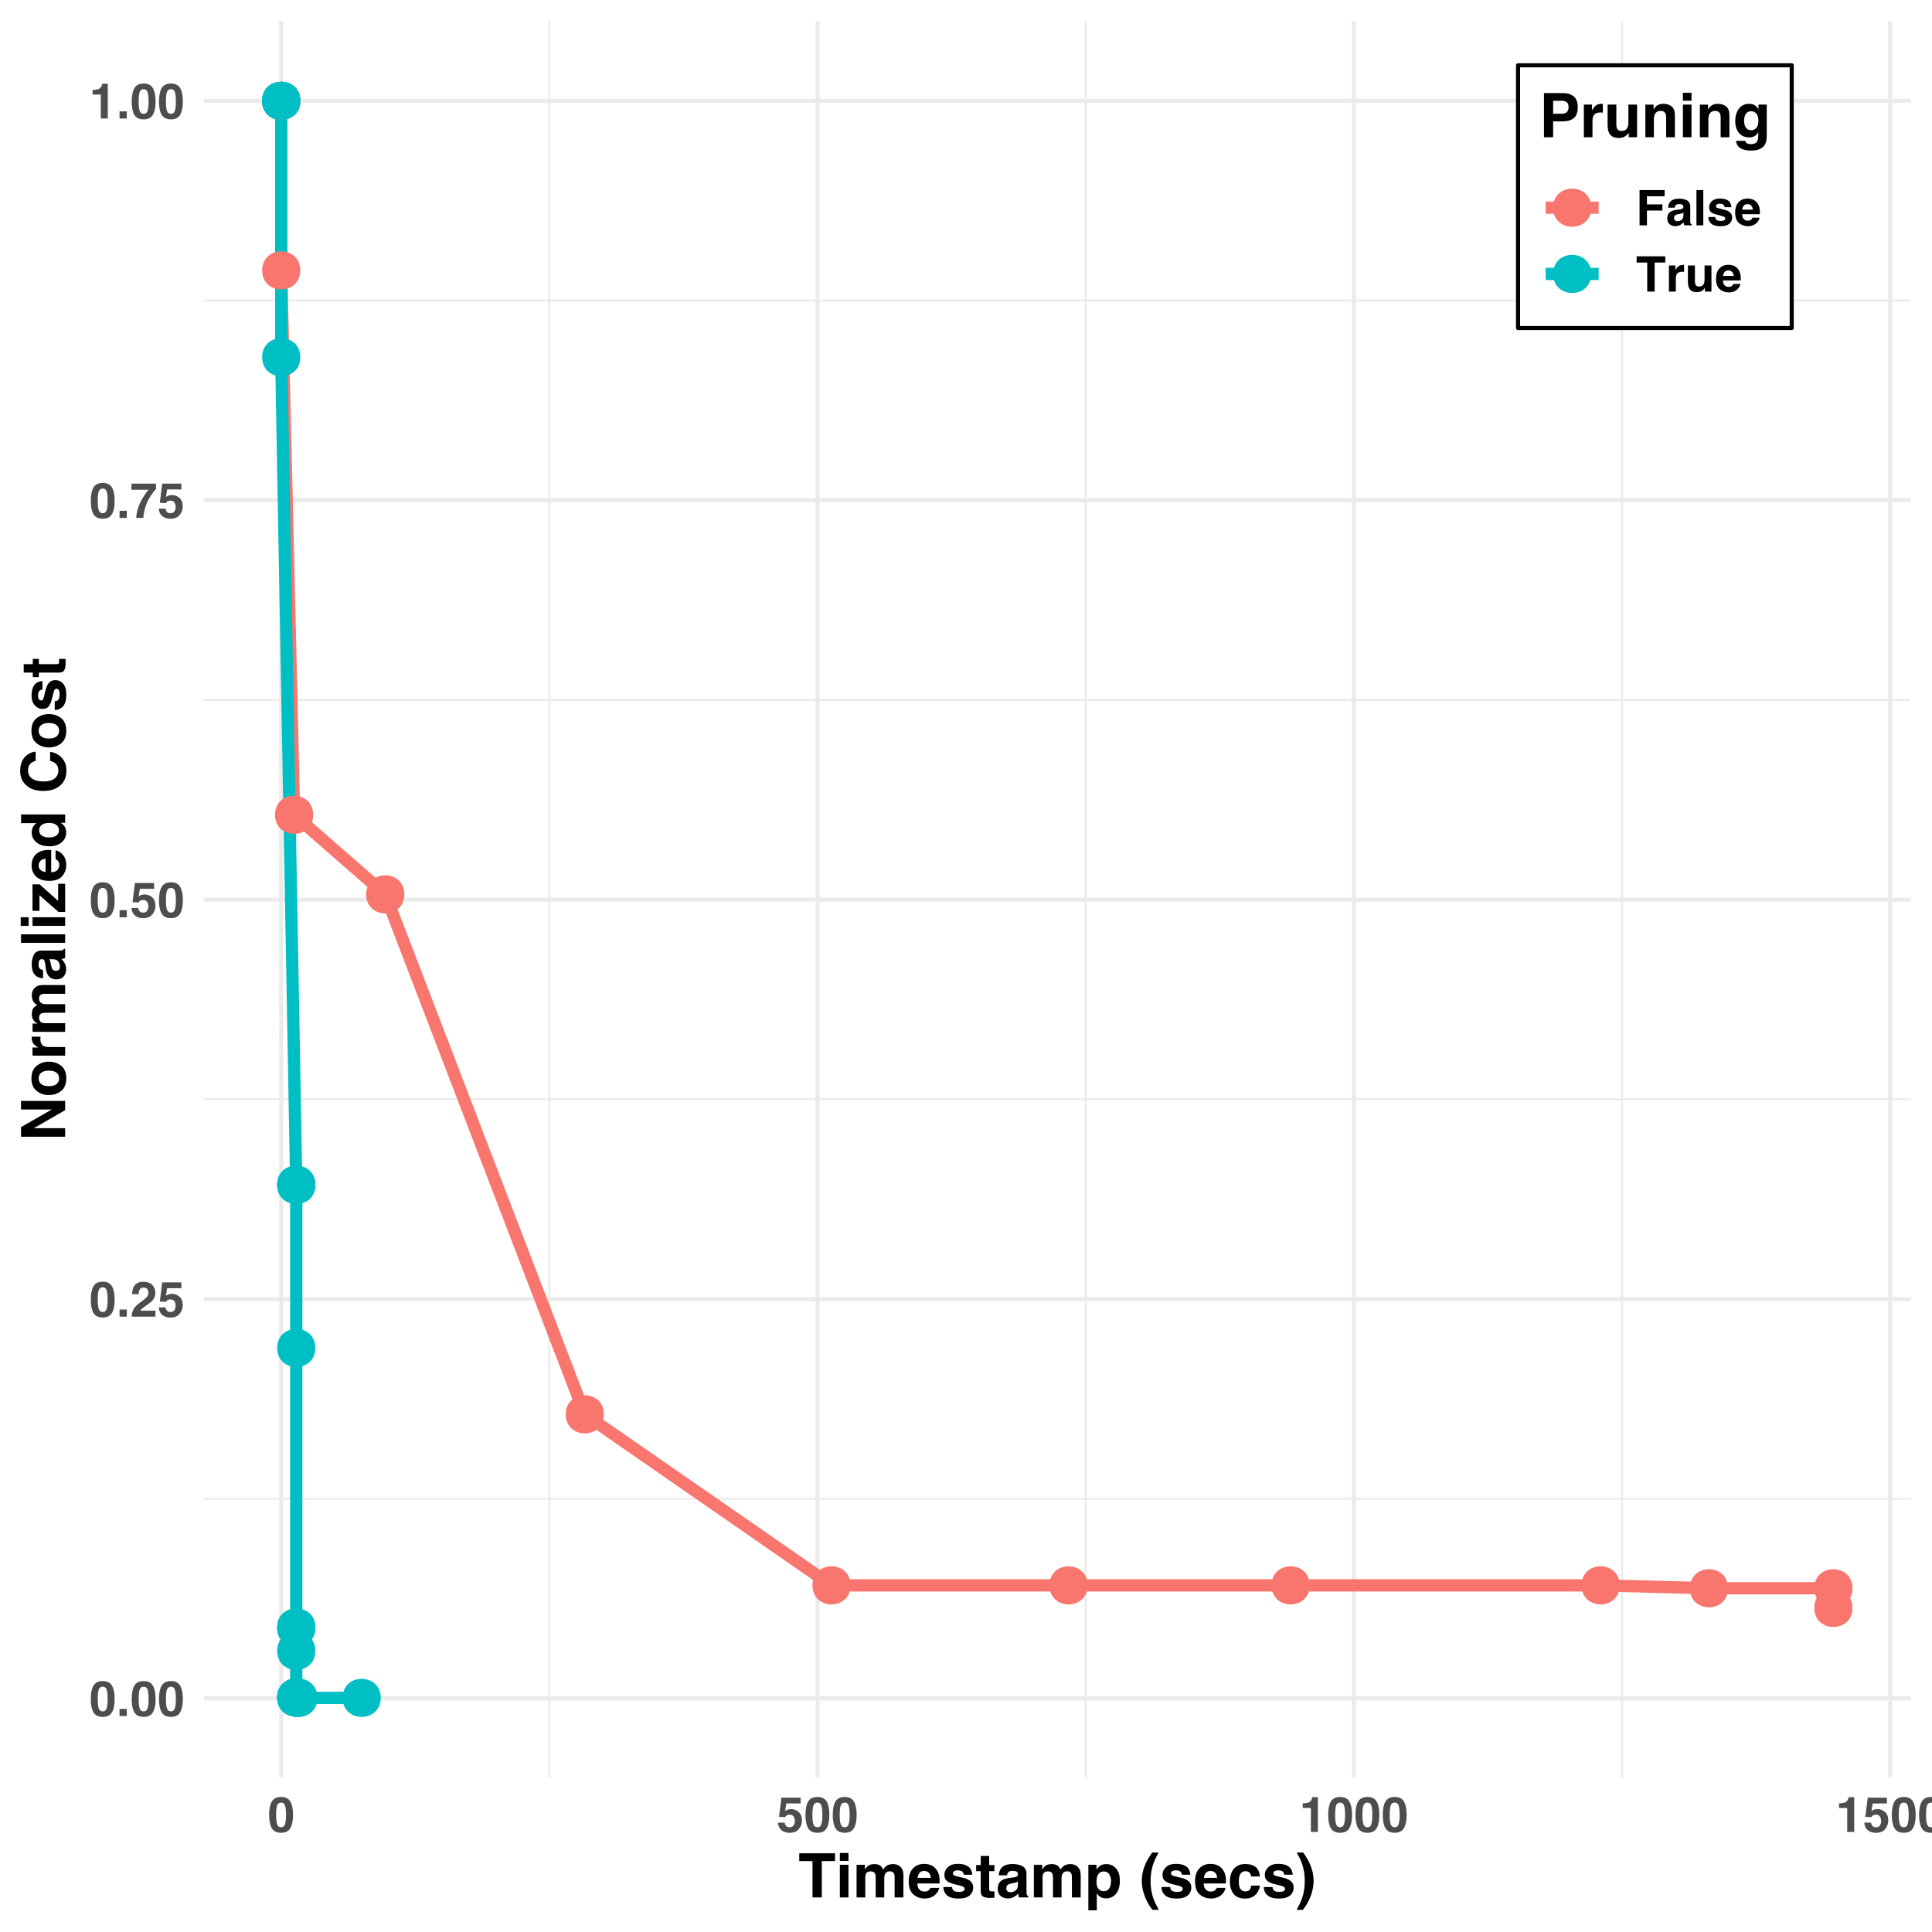 <?xml version="1.0" encoding="UTF-8"?>
<svg xmlns="http://www.w3.org/2000/svg" xmlns:xlink="http://www.w3.org/1999/xlink" width="504pt" height="504pt" viewBox="0 0 504 504" version="1.1">
<defs>
<g>
<symbol overflow="visible" id="glyph0-0">
<path style="stroke:none;" d="M 0.969 -9.203 L 8.375 -9.203 L 8.375 0 L 0.969 0 Z M 7.234 -1.156 L 7.234 -8.062 L 2.109 -8.062 L 2.109 -1.156 Z M 7.234 -1.156 "/>
</symbol>
<symbol overflow="visible" id="glyph0-1">
<path style="stroke:none;" d="M 3.531 0.219 C 2.375 0.219 1.562 -0.18 1.094 -0.984 C 0.633 -1.797 0.406 -2.945 0.406 -4.438 C 0.406 -5.938 0.633 -7.094 1.094 -7.906 C 1.562 -8.719 2.375 -9.125 3.531 -9.125 C 4.676 -9.125 5.484 -8.719 5.953 -7.906 C 6.41 -7.094 6.641 -5.938 6.641 -4.438 C 6.641 -2.945 6.406 -1.797 5.938 -0.984 C 5.477 -0.18 4.676 0.219 3.531 0.219 Z M 4.562 -2.062 C 4.727 -2.602 4.812 -3.395 4.812 -4.438 C 4.812 -5.531 4.727 -6.336 4.562 -6.859 C 4.395 -7.391 4.051 -7.656 3.531 -7.656 C 3 -7.656 2.645 -7.391 2.469 -6.859 C 2.301 -6.336 2.219 -5.531 2.219 -4.438 C 2.219 -3.395 2.301 -2.598 2.469 -2.047 C 2.645 -1.492 3 -1.219 3.531 -1.219 C 4.051 -1.219 4.395 -1.5 4.562 -2.062 Z M 4.562 -2.062 "/>
</symbol>
<symbol overflow="visible" id="glyph0-2">
<path style="stroke:none;" d="M 0.797 -1.859 L 2.688 -1.859 L 2.688 0 L 0.797 0 Z M 0.797 -1.859 "/>
</symbol>
<symbol overflow="visible" id="glyph0-3">
<path style="stroke:none;" d="M 4.453 -7.219 C 4.234 -7.469 3.926 -7.594 3.531 -7.594 C 2.988 -7.594 2.625 -7.391 2.438 -6.984 C 2.32 -6.754 2.254 -6.383 2.234 -5.875 L 0.5 -5.875 C 0.531 -6.645 0.672 -7.27 0.922 -7.75 C 1.391 -8.656 2.234 -9.109 3.453 -9.109 C 4.41 -9.109 5.172 -8.844 5.734 -8.312 C 6.297 -7.781 6.578 -7.078 6.578 -6.203 C 6.578 -5.523 6.379 -4.926 5.984 -4.406 C 5.723 -4.062 5.289 -3.676 4.688 -3.25 L 3.984 -2.75 C 3.535 -2.438 3.227 -2.207 3.062 -2.062 C 2.895 -1.914 2.758 -1.75 2.656 -1.562 L 6.609 -1.562 L 6.609 0 L 0.406 0 C 0.414 -0.645 0.551 -1.238 0.812 -1.781 C 1.07 -2.383 1.676 -3.023 2.625 -3.703 C 3.438 -4.285 3.969 -4.707 4.219 -4.969 C 4.582 -5.363 4.766 -5.797 4.766 -6.266 C 4.766 -6.641 4.66 -6.957 4.453 -7.219 Z M 4.453 -7.219 "/>
</symbol>
<symbol overflow="visible" id="glyph0-4">
<path style="stroke:none;" d="M 3.406 -4.5 C 3.195 -4.5 3.008 -4.473 2.844 -4.422 C 2.57 -4.316 2.363 -4.129 2.219 -3.859 L 0.625 -3.938 L 1.25 -8.938 L 6.25 -8.938 L 6.25 -7.422 L 2.547 -7.422 L 2.219 -5.453 C 2.488 -5.629 2.703 -5.75 2.859 -5.812 C 3.117 -5.906 3.438 -5.953 3.812 -5.953 C 4.562 -5.953 5.211 -5.695 5.766 -5.188 C 6.328 -4.688 6.609 -3.957 6.609 -3 C 6.609 -2.156 6.336 -1.406 5.797 -0.75 C 5.266 -0.094 4.461 0.234 3.391 0.234 C 2.523 0.234 1.816 0.004 1.266 -0.453 C 0.711 -0.922 0.406 -1.578 0.344 -2.422 L 2.109 -2.422 C 2.18 -2.035 2.316 -1.738 2.516 -1.531 C 2.711 -1.32 3.004 -1.219 3.391 -1.219 C 3.836 -1.219 4.176 -1.367 4.406 -1.672 C 4.633 -1.984 4.75 -2.375 4.75 -2.844 C 4.75 -3.312 4.641 -3.703 4.422 -4.016 C 4.203 -4.336 3.863 -4.5 3.406 -4.5 Z M 3.406 -4.5 "/>
</symbol>
<symbol overflow="visible" id="glyph0-5">
<path style="stroke:none;" d="M 5.641 -6.156 C 5.16 -5.477 4.758 -4.781 4.438 -4.062 C 4.188 -3.5 3.957 -2.812 3.75 -2 C 3.551 -1.188 3.453 -0.52 3.453 0 L 1.594 0 C 1.656 -1.625 2.191 -3.312 3.203 -5.062 C 3.859 -6.156 4.406 -6.914 4.844 -7.344 L 0.328 -7.344 L 0.344 -8.938 L 6.75 -8.938 L 6.75 -7.547 C 6.477 -7.285 6.109 -6.82 5.641 -6.156 Z M 5.641 -6.156 "/>
</symbol>
<symbol overflow="visible" id="glyph0-6">
<path style="stroke:none;" d="M 4.844 0 L 3.016 0 L 3.016 -6.25 L 0.891 -6.25 L 0.891 -7.453 C 1.453 -7.484 1.844 -7.523 2.062 -7.578 C 2.426 -7.648 2.719 -7.805 2.938 -8.047 C 3.094 -8.211 3.211 -8.43 3.297 -8.703 C 3.336 -8.859 3.359 -8.977 3.359 -9.062 L 4.844 -9.062 Z M 4.844 0 "/>
</symbol>
<symbol overflow="visible" id="glyph0-7">
<path style="stroke:none;" d="M 7.5 -7.578 L 2.891 -7.578 L 2.891 -5.469 L 6.922 -5.469 L 6.922 -3.859 L 2.891 -3.859 L 2.891 0 L 0.969 0 L 0.969 -9.203 L 7.5 -9.203 Z M 7.5 -7.578 "/>
</symbol>
<symbol overflow="visible" id="glyph0-8">
<path style="stroke:none;" d="M 1.094 -6.078 C 1.562 -6.672 2.367 -6.969 3.516 -6.969 C 4.254 -6.969 4.914 -6.82 5.5 -6.531 C 6.082 -6.238 6.375 -5.68 6.375 -4.859 L 6.375 -1.734 C 6.375 -1.516 6.375 -1.25 6.375 -0.938 C 6.395 -0.707 6.43 -0.551 6.484 -0.469 C 6.547 -0.383 6.633 -0.316 6.75 -0.266 L 6.75 0 L 4.812 0 C 4.758 -0.133 4.723 -0.258 4.703 -0.375 C 4.68 -0.5 4.664 -0.641 4.656 -0.797 C 4.406 -0.535 4.117 -0.312 3.797 -0.125 C 3.41 0.102 2.977 0.219 2.5 0.219 C 1.883 0.219 1.375 0.039 0.969 -0.312 C 0.57 -0.664 0.375 -1.164 0.375 -1.812 C 0.375 -2.645 0.695 -3.25 1.344 -3.625 C 1.695 -3.832 2.219 -3.977 2.906 -4.062 L 3.5 -4.141 C 3.832 -4.18 4.07 -4.234 4.219 -4.297 C 4.469 -4.41 4.594 -4.582 4.594 -4.812 C 4.594 -5.082 4.492 -5.27 4.297 -5.375 C 4.109 -5.488 3.828 -5.547 3.453 -5.547 C 3.023 -5.547 2.727 -5.441 2.562 -5.234 C 2.438 -5.078 2.352 -4.867 2.312 -4.609 L 0.594 -4.609 C 0.625 -5.203 0.789 -5.691 1.094 -6.078 Z M 2.406 -1.281 C 2.57 -1.145 2.781 -1.078 3.031 -1.078 C 3.406 -1.078 3.754 -1.188 4.078 -1.406 C 4.398 -1.633 4.57 -2.051 4.594 -2.656 L 4.594 -3.312 C 4.477 -3.238 4.363 -3.18 4.25 -3.141 C 4.133 -3.098 3.977 -3.055 3.781 -3.016 L 3.375 -2.938 C 3 -2.875 2.727 -2.797 2.562 -2.703 C 2.289 -2.535 2.156 -2.281 2.156 -1.938 C 2.156 -1.633 2.238 -1.414 2.406 -1.281 Z M 2.406 -1.281 "/>
</symbol>
<symbol overflow="visible" id="glyph0-9">
<path style="stroke:none;" d="M 0.875 -9.203 L 2.656 -9.203 L 2.656 0 L 0.875 0 Z M 0.875 -9.203 "/>
</symbol>
<symbol overflow="visible" id="glyph0-10">
<path style="stroke:none;" d="M 5.531 -6.5 C 6.062 -6.156 6.363 -5.566 6.438 -4.734 L 4.656 -4.734 C 4.633 -4.961 4.57 -5.145 4.469 -5.281 C 4.27 -5.52 3.938 -5.641 3.469 -5.641 C 3.082 -5.641 2.805 -5.578 2.641 -5.453 C 2.473 -5.336 2.391 -5.195 2.391 -5.031 C 2.391 -4.832 2.477 -4.688 2.656 -4.594 C 2.832 -4.5 3.453 -4.332 4.516 -4.094 C 5.223 -3.926 5.754 -3.676 6.109 -3.344 C 6.453 -3 6.625 -2.57 6.625 -2.062 C 6.625 -1.383 6.375 -0.832 5.875 -0.406 C 5.375 0.02 4.598 0.234 3.547 0.234 C 2.473 0.234 1.68 0.008 1.172 -0.438 C 0.66 -0.895 0.406 -1.473 0.406 -2.172 L 2.219 -2.172 C 2.258 -1.859 2.344 -1.633 2.469 -1.5 C 2.688 -1.258 3.094 -1.141 3.688 -1.141 C 4.039 -1.141 4.316 -1.191 4.516 -1.297 C 4.723 -1.398 4.828 -1.555 4.828 -1.766 C 4.828 -1.961 4.742 -2.113 4.578 -2.219 C 4.41 -2.32 3.789 -2.504 2.719 -2.766 C 1.945 -2.953 1.406 -3.191 1.094 -3.484 C 0.781 -3.766 0.625 -4.172 0.625 -4.703 C 0.625 -5.336 0.867 -5.879 1.359 -6.328 C 1.848 -6.773 2.539 -7 3.438 -7 C 4.289 -7 4.988 -6.832 5.531 -6.5 Z M 5.531 -6.5 "/>
</symbol>
<symbol overflow="visible" id="glyph0-11">
<path style="stroke:none;" d="M 6.656 -2 C 6.613 -1.594 6.406 -1.18 6.031 -0.766 C 5.445 -0.109 4.629 0.219 3.578 0.219 C 2.711 0.219 1.945 -0.055 1.281 -0.609 C 0.625 -1.172 0.297 -2.082 0.297 -3.344 C 0.297 -4.52 0.594 -5.422 1.188 -6.047 C 1.789 -6.672 2.566 -6.984 3.516 -6.984 C 4.086 -6.984 4.598 -6.879 5.047 -6.672 C 5.504 -6.461 5.879 -6.129 6.172 -5.672 C 6.441 -5.266 6.613 -4.797 6.688 -4.266 C 6.738 -3.953 6.758 -3.5 6.75 -2.906 L 2.094 -2.906 C 2.113 -2.227 2.328 -1.75 2.734 -1.469 C 2.973 -1.301 3.27 -1.219 3.625 -1.219 C 3.988 -1.219 4.285 -1.32 4.516 -1.531 C 4.641 -1.645 4.75 -1.801 4.844 -2 Z M 4.906 -4.094 C 4.875 -4.562 4.727 -4.914 4.469 -5.156 C 4.219 -5.406 3.898 -5.531 3.516 -5.531 C 3.109 -5.531 2.789 -5.398 2.562 -5.141 C 2.332 -4.879 2.188 -4.531 2.125 -4.094 Z M 4.906 -4.094 "/>
</symbol>
<symbol overflow="visible" id="glyph0-12">
<path style="stroke:none;" d="M 7.672 -9.203 L 7.672 -7.578 L 4.906 -7.578 L 4.906 0 L 2.969 0 L 2.969 -7.578 L 0.203 -7.578 L 0.203 -9.203 Z M 7.672 -9.203 "/>
</symbol>
<symbol overflow="visible" id="glyph0-13">
<path style="stroke:none;" d="M 4.25 -5.172 C 3.539 -5.172 3.062 -4.938 2.812 -4.469 C 2.676 -4.207 2.609 -3.801 2.609 -3.25 L 2.609 0 L 0.812 0 L 0.812 -6.812 L 2.516 -6.812 L 2.516 -5.625 C 2.785 -6.082 3.023 -6.391 3.234 -6.547 C 3.566 -6.828 4 -6.969 4.531 -6.969 C 4.562 -6.969 4.586 -6.969 4.609 -6.969 C 4.641 -6.969 4.691 -6.961 4.766 -6.953 L 4.766 -5.141 C 4.648 -5.148 4.551 -5.156 4.469 -5.156 C 4.383 -5.164 4.312 -5.172 4.25 -5.172 Z M 4.25 -5.172 "/>
</symbol>
<symbol overflow="visible" id="glyph0-14">
<path style="stroke:none;" d="M 5.203 -0.969 C 5.18 -0.945 5.133 -0.883 5.062 -0.781 C 5 -0.676 4.926 -0.582 4.844 -0.5 C 4.562 -0.25 4.289 -0.078 4.031 0.016 C 3.77 0.109 3.461 0.156 3.109 0.156 C 2.098 0.156 1.422 -0.207 1.078 -0.938 C 0.879 -1.332 0.781 -1.922 0.781 -2.703 L 0.781 -6.812 L 2.609 -6.812 L 2.609 -2.703 C 2.609 -2.316 2.656 -2.023 2.75 -1.828 C 2.906 -1.484 3.223 -1.312 3.703 -1.312 C 4.305 -1.312 4.723 -1.555 4.953 -2.047 C 5.066 -2.316 5.125 -2.672 5.125 -3.109 L 5.125 -6.812 L 6.922 -6.812 L 6.922 0 L 5.203 0 Z M 5.203 -0.969 "/>
</symbol>
<symbol overflow="visible" id="glyph1-0">
<path style="stroke:none;" d="M 1.203 -11.516 L 10.484 -11.516 L 10.484 0 L 1.203 0 Z M 9.047 -1.438 L 9.047 -10.078 L 2.641 -10.078 L 2.641 -1.438 Z M 9.047 -1.438 "/>
</symbol>
<symbol overflow="visible" id="glyph1-1">
<path style="stroke:none;" d="M 9.594 -11.516 L 9.594 -9.484 L 6.141 -9.484 L 6.141 0 L 3.719 0 L 3.719 -9.484 L 0.266 -9.484 L 0.266 -11.516 Z M 9.594 -11.516 "/>
</symbol>
<symbol overflow="visible" id="glyph1-2">
<path style="stroke:none;" d="M 3.328 -8.516 L 3.328 0 L 1.078 0 L 1.078 -8.516 Z M 3.328 -11.594 L 3.328 -9.531 L 1.078 -9.531 L 1.078 -11.594 Z M 3.328 -11.594 "/>
</symbol>
<symbol overflow="visible" id="glyph1-3">
<path style="stroke:none;" d="M 5.828 -6.172 C 5.641 -6.586 5.27 -6.797 4.719 -6.797 C 4.082 -6.797 3.656 -6.586 3.438 -6.172 C 3.32 -5.941 3.266 -5.594 3.266 -5.125 L 3.266 0 L 1 0 L 1 -8.5 L 3.172 -8.5 L 3.172 -7.266 C 3.441 -7.703 3.703 -8.016 3.953 -8.203 C 4.379 -8.535 4.938 -8.703 5.625 -8.703 C 6.281 -8.703 6.805 -8.562 7.203 -8.281 C 7.523 -8.008 7.77 -7.664 7.938 -7.25 C 8.227 -7.75 8.594 -8.117 9.031 -8.359 C 9.488 -8.586 10 -8.703 10.562 -8.703 C 10.938 -8.703 11.305 -8.629 11.672 -8.484 C 12.035 -8.336 12.363 -8.082 12.656 -7.719 C 12.895 -7.426 13.055 -7.062 13.141 -6.625 C 13.191 -6.344 13.219 -5.926 13.219 -5.375 L 13.203 0 L 10.922 0 L 10.922 -5.422 C 10.922 -5.742 10.867 -6.008 10.766 -6.219 C 10.566 -6.613 10.203 -6.812 9.672 -6.812 C 9.055 -6.812 8.633 -6.555 8.406 -6.047 C 8.281 -5.773 8.219 -5.453 8.219 -5.078 L 8.219 0 L 5.984 0 L 5.984 -5.078 C 5.984 -5.578 5.93 -5.941 5.828 -6.172 Z M 5.828 -6.172 "/>
</symbol>
<symbol overflow="visible" id="glyph1-4">
<path style="stroke:none;" d="M 8.328 -2.5 C 8.273 -2 8.016 -1.488 7.547 -0.969 C 6.816 -0.133 5.797 0.281 4.484 0.281 C 3.398 0.281 2.441 -0.066 1.609 -0.766 C 0.785 -1.461 0.375 -2.598 0.375 -4.172 C 0.375 -5.648 0.742 -6.781 1.484 -7.562 C 2.234 -8.352 3.207 -8.75 4.406 -8.75 C 5.113 -8.75 5.75 -8.613 6.312 -8.344 C 6.883 -8.082 7.352 -7.664 7.719 -7.094 C 8.051 -6.582 8.27 -5.992 8.375 -5.328 C 8.426 -4.941 8.445 -4.379 8.438 -3.641 L 2.609 -3.641 C 2.641 -2.785 2.91 -2.188 3.422 -1.844 C 3.723 -1.633 4.094 -1.531 4.531 -1.531 C 4.988 -1.531 5.359 -1.66 5.641 -1.922 C 5.797 -2.055 5.938 -2.25 6.062 -2.5 Z M 6.125 -5.109 C 6.094 -5.703 5.914 -6.148 5.594 -6.453 C 5.27 -6.754 4.875 -6.906 4.406 -6.906 C 3.883 -6.906 3.484 -6.742 3.203 -6.422 C 2.922 -6.098 2.742 -5.66 2.672 -5.109 Z M 6.125 -5.109 "/>
</symbol>
<symbol overflow="visible" id="glyph1-5">
<path style="stroke:none;" d="M 6.906 -8.125 C 7.57 -7.695 7.957 -6.961 8.062 -5.922 L 5.828 -5.922 C 5.797 -6.211 5.719 -6.441 5.594 -6.609 C 5.344 -6.91 4.926 -7.062 4.344 -7.062 C 3.852 -7.062 3.504 -6.984 3.297 -6.828 C 3.098 -6.68 3 -6.504 3 -6.297 C 3 -6.047 3.109 -5.863 3.328 -5.75 C 3.547 -5.625 4.316 -5.414 5.641 -5.125 C 6.523 -4.914 7.191 -4.602 7.641 -4.188 C 8.078 -3.758 8.297 -3.223 8.297 -2.578 C 8.297 -1.734 7.977 -1.039 7.344 -0.5 C 6.719 0.031 5.75 0.297 4.438 0.297 C 3.102 0.297 2.113 0.016 1.469 -0.547 C 0.832 -1.117 0.516 -1.844 0.516 -2.719 L 2.781 -2.719 C 2.82 -2.32 2.922 -2.039 3.078 -1.875 C 3.359 -1.582 3.867 -1.438 4.609 -1.438 C 5.047 -1.438 5.395 -1.5 5.656 -1.625 C 5.914 -1.758 6.047 -1.957 6.047 -2.219 C 6.047 -2.469 5.941 -2.656 5.734 -2.781 C 5.523 -2.914 4.75 -3.141 3.406 -3.453 C 2.445 -3.691 1.77 -3.992 1.375 -4.359 C 0.977 -4.711 0.781 -5.223 0.781 -5.891 C 0.781 -6.672 1.086 -7.344 1.703 -7.906 C 2.316 -8.477 3.188 -8.766 4.312 -8.766 C 5.375 -8.766 6.238 -8.551 6.906 -8.125 Z M 6.906 -8.125 "/>
</symbol>
<symbol overflow="visible" id="glyph1-6">
<path style="stroke:none;" d="M 4.938 -1.594 L 4.938 0.078 L 3.891 0.125 C 2.836 0.156 2.117 -0.031 1.734 -0.438 C 1.484 -0.688 1.359 -1.078 1.359 -1.609 L 1.359 -6.859 L 0.172 -6.859 L 0.172 -8.438 L 1.359 -8.438 L 1.359 -10.812 L 3.562 -10.812 L 3.562 -8.438 L 4.938 -8.438 L 4.938 -6.859 L 3.562 -6.859 L 3.562 -2.359 C 3.562 -2.004 3.602 -1.785 3.688 -1.703 C 3.781 -1.617 4.051 -1.578 4.5 -1.578 C 4.57 -1.578 4.645 -1.578 4.719 -1.578 C 4.789 -1.578 4.863 -1.582 4.938 -1.594 Z M 4.938 -1.594 "/>
</symbol>
<symbol overflow="visible" id="glyph1-7">
<path style="stroke:none;" d="M 1.359 -7.594 C 1.953 -8.344 2.961 -8.719 4.391 -8.719 C 5.328 -8.719 6.156 -8.535 6.875 -8.172 C 7.602 -7.797 7.969 -7.098 7.969 -6.078 L 7.969 -2.172 C 7.969 -1.898 7.973 -1.57 7.984 -1.188 C 7.992 -0.895 8.035 -0.695 8.109 -0.594 C 8.18 -0.488 8.289 -0.398 8.438 -0.328 L 8.438 0 L 6.016 0 C 5.953 -0.176 5.906 -0.336 5.875 -0.484 C 5.852 -0.641 5.832 -0.812 5.812 -1 C 5.508 -0.664 5.156 -0.383 4.75 -0.156 C 4.27 0.125 3.727 0.266 3.125 0.266 C 2.352 0.266 1.719 0.047 1.219 -0.391 C 0.719 -0.836 0.469 -1.461 0.469 -2.266 C 0.469 -3.316 0.867 -4.078 1.672 -4.547 C 2.117 -4.797 2.77 -4.977 3.625 -5.094 L 4.391 -5.188 C 4.797 -5.238 5.086 -5.301 5.266 -5.375 C 5.586 -5.508 5.75 -5.723 5.75 -6.016 C 5.75 -6.359 5.625 -6.598 5.375 -6.734 C 5.133 -6.867 4.781 -6.938 4.312 -6.938 C 3.789 -6.938 3.422 -6.805 3.203 -6.547 C 3.047 -6.348 2.941 -6.086 2.891 -5.766 L 0.734 -5.766 C 0.785 -6.504 0.992 -7.113 1.359 -7.594 Z M 3.016 -1.609 C 3.223 -1.441 3.477 -1.359 3.781 -1.359 C 4.258 -1.359 4.703 -1.5 5.109 -1.781 C 5.516 -2.062 5.723 -2.57 5.734 -3.312 L 5.734 -4.141 C 5.598 -4.055 5.457 -3.984 5.312 -3.922 C 5.164 -3.867 4.969 -3.82 4.719 -3.781 L 4.219 -3.688 C 3.75 -3.602 3.414 -3.5 3.219 -3.375 C 2.875 -3.176 2.703 -2.863 2.703 -2.438 C 2.703 -2.051 2.805 -1.773 3.016 -1.609 Z M 3.016 -1.609 "/>
</symbol>
<symbol overflow="visible" id="glyph1-8">
<path style="stroke:none;" d="M 8.172 -7.609 C 8.859 -6.867 9.203 -5.789 9.203 -4.375 C 9.203 -2.875 8.863 -1.727 8.188 -0.938 C 7.52 -0.145 6.656 0.25 5.594 0.25 C 4.914 0.25 4.352 0.078 3.906 -0.266 C 3.656 -0.453 3.414 -0.727 3.188 -1.094 L 3.188 3.359 L 0.984 3.359 L 0.984 -8.516 L 3.109 -8.516 L 3.109 -7.266 C 3.348 -7.629 3.602 -7.922 3.875 -8.141 C 4.375 -8.516 4.961 -8.703 5.641 -8.703 C 6.641 -8.703 7.484 -8.336 8.172 -7.609 Z M 6.906 -4.266 C 6.906 -4.922 6.754 -5.5 6.453 -6 C 6.16 -6.508 5.676 -6.766 5 -6.766 C 4.195 -6.766 3.645 -6.379 3.344 -5.609 C 3.188 -5.203 3.109 -4.688 3.109 -4.062 C 3.109 -3.07 3.367 -2.379 3.891 -1.984 C 4.203 -1.742 4.57 -1.625 5 -1.625 C 5.625 -1.625 6.098 -1.863 6.422 -2.344 C 6.742 -2.82 6.906 -3.461 6.906 -4.266 Z M 6.906 -4.266 "/>
</symbol>
<symbol overflow="visible" id="glyph1-9">
<path style="stroke:none;" d=""/>
</symbol>
<symbol overflow="visible" id="glyph1-10">
<path style="stroke:none;" d="M 3.484 3.234 L 2.938 2.469 C 2.57 2.008 2.188 1.328 1.781 0.422 C 1.062 -1.203 0.703 -2.797 0.703 -4.359 C 0.703 -5.785 1.004 -7.203 1.609 -8.609 C 2.023 -9.566 2.629 -10.598 3.422 -11.703 L 5.094 -11.703 L 4.625 -10.828 C 3.969 -9.629 3.508 -8.367 3.25 -7.047 C 3.082 -6.18 3 -5.238 3 -4.219 C 3 -2.625 3.234 -1.156 3.703 0.188 C 3.973 0.977 4.453 1.992 5.141 3.234 Z M 3.484 3.234 "/>
</symbol>
<symbol overflow="visible" id="glyph1-11">
<path style="stroke:none;" d="M 8.406 -5.469 L 6.125 -5.469 C 6.082 -5.781 5.977 -6.066 5.812 -6.328 C 5.562 -6.672 5.172 -6.844 4.641 -6.844 C 3.891 -6.844 3.379 -6.469 3.109 -5.719 C 2.961 -5.32 2.891 -4.797 2.891 -4.141 C 2.891 -3.516 2.961 -3.016 3.109 -2.641 C 3.367 -1.93 3.867 -1.578 4.609 -1.578 C 5.129 -1.578 5.5 -1.719 5.719 -2 C 5.938 -2.281 6.066 -2.645 6.109 -3.094 L 8.391 -3.094 C 8.336 -2.414 8.094 -1.773 7.656 -1.172 C 6.957 -0.191 5.922 0.297 4.547 0.297 C 3.18 0.297 2.176 -0.109 1.531 -0.922 C 0.883 -1.734 0.562 -2.789 0.562 -4.094 C 0.562 -5.551 0.914 -6.688 1.625 -7.5 C 2.344 -8.312 3.328 -8.719 4.578 -8.719 C 5.648 -8.719 6.523 -8.477 7.203 -8 C 7.879 -7.52 8.281 -6.676 8.406 -5.469 Z M 8.406 -5.469 "/>
</symbol>
<symbol overflow="visible" id="glyph1-12">
<path style="stroke:none;" d="M 2.375 2.469 L 1.812 3.234 L 0.172 3.234 C 0.859 1.992 1.336 0.977 1.609 0.188 C 2.066 -1.156 2.297 -2.625 2.297 -4.219 C 2.297 -5.238 2.211 -6.18 2.047 -7.047 C 1.797 -8.367 1.344 -9.629 0.688 -10.828 L 0.203 -11.703 L 1.891 -11.703 C 2.68 -10.598 3.281 -9.566 3.688 -8.609 C 4.301 -7.203 4.609 -5.785 4.609 -4.359 C 4.609 -2.797 4.242 -1.203 3.516 0.422 C 3.109 1.328 2.727 2.008 2.375 2.469 Z M 2.375 2.469 "/>
</symbol>
<symbol overflow="visible" id="glyph1-13">
<path style="stroke:none;" d="M 6.109 -4.141 L 3.672 -4.141 L 3.672 0 L 1.281 0 L 1.281 -11.516 L 6.297 -11.516 C 7.453 -11.516 8.375 -11.219 9.062 -10.625 C 9.75 -10.031 10.094 -9.113 10.094 -7.875 C 10.094 -6.508 9.75 -5.547 9.062 -4.984 C 8.375 -4.422 7.391 -4.141 6.109 -4.141 Z M 7.234 -6.547 C 7.547 -6.816 7.703 -7.254 7.703 -7.859 C 7.703 -8.453 7.547 -8.875 7.234 -9.125 C 6.922 -9.383 6.477 -9.516 5.906 -9.516 L 3.672 -9.516 L 3.672 -6.125 L 5.906 -6.125 C 6.477 -6.125 6.922 -6.266 7.234 -6.547 Z M 7.234 -6.547 "/>
</symbol>
<symbol overflow="visible" id="glyph1-14">
<path style="stroke:none;" d="M 5.328 -6.469 C 4.43 -6.469 3.828 -6.176 3.516 -5.594 C 3.348 -5.258 3.266 -4.754 3.266 -4.078 L 3.266 0 L 1.016 0 L 1.016 -8.516 L 3.141 -8.516 L 3.141 -7.031 C 3.484 -7.602 3.785 -7.992 4.047 -8.203 C 4.461 -8.547 5.004 -8.719 5.672 -8.719 C 5.711 -8.719 5.742 -8.719 5.766 -8.719 C 5.797 -8.719 5.863 -8.711 5.969 -8.703 L 5.969 -6.422 C 5.82 -6.441 5.691 -6.453 5.578 -6.453 C 5.473 -6.461 5.391 -6.469 5.328 -6.469 Z M 5.328 -6.469 "/>
</symbol>
<symbol overflow="visible" id="glyph1-15">
<path style="stroke:none;" d="M 6.5 -1.203 C 6.477 -1.18 6.426 -1.102 6.344 -0.969 C 6.258 -0.844 6.16 -0.727 6.047 -0.625 C 5.703 -0.312 5.363 -0.098 5.031 0.016 C 4.707 0.129 4.328 0.188 3.891 0.188 C 2.629 0.188 1.781 -0.266 1.344 -1.172 C 1.102 -1.672 0.984 -2.41 0.984 -3.391 L 0.984 -8.516 L 3.266 -8.516 L 3.266 -3.391 C 3.266 -2.898 3.32 -2.535 3.438 -2.297 C 3.633 -1.859 4.031 -1.641 4.625 -1.641 C 5.383 -1.641 5.906 -1.945 6.188 -2.562 C 6.332 -2.895 6.406 -3.336 6.406 -3.891 L 6.406 -8.516 L 8.672 -8.516 L 8.672 0 L 6.5 0 Z M 6.5 -1.203 "/>
</symbol>
<symbol overflow="visible" id="glyph1-16">
<path style="stroke:none;" d="M 5.047 -6.875 C 4.297 -6.875 3.781 -6.551 3.5 -5.906 C 3.352 -5.57 3.281 -5.141 3.281 -4.609 L 3.281 0 L 1.062 0 L 1.062 -8.5 L 3.203 -8.5 L 3.203 -7.266 C 3.492 -7.703 3.766 -8.016 4.016 -8.203 C 4.473 -8.547 5.055 -8.719 5.766 -8.719 C 6.641 -8.719 7.359 -8.488 7.922 -8.031 C 8.484 -7.57 8.766 -6.805 8.766 -5.734 L 8.766 0 L 6.484 0 L 6.484 -5.188 C 6.484 -5.633 6.422 -5.977 6.297 -6.219 C 6.078 -6.656 5.66 -6.875 5.047 -6.875 Z M 5.047 -6.875 "/>
</symbol>
<symbol overflow="visible" id="glyph1-17">
<path style="stroke:none;" d="M 3.453 1.5 C 3.691 1.695 4.094 1.797 4.656 1.797 C 5.457 1.797 5.992 1.531 6.266 1 C 6.441 0.656 6.531 0.07 6.531 -0.75 L 6.531 -1.297 C 6.32 -0.93 6.094 -0.656 5.844 -0.469 C 5.406 -0.125 4.832 0.047 4.125 0.047 C 3.031 0.047 2.156 -0.336 1.5 -1.109 C 0.844 -1.879 0.516 -2.922 0.516 -4.234 C 0.516 -5.504 0.828 -6.566 1.453 -7.422 C 2.086 -8.285 2.984 -8.719 4.141 -8.719 C 4.566 -8.719 4.941 -8.656 5.266 -8.531 C 5.805 -8.301 6.242 -7.891 6.578 -7.297 L 6.578 -8.516 L 8.734 -8.516 L 8.734 -0.438 C 8.734 0.664 8.551 1.492 8.188 2.047 C 7.551 3.004 6.332 3.484 4.531 3.484 C 3.438 3.484 2.547 3.27 1.859 2.844 C 1.172 2.414 0.789 1.781 0.719 0.938 L 3.141 0.938 C 3.203 1.195 3.305 1.383 3.453 1.5 Z M 3.078 -2.906 C 3.379 -2.188 3.922 -1.828 4.703 -1.828 C 5.223 -1.828 5.66 -2.023 6.016 -2.422 C 6.379 -2.816 6.562 -3.441 6.562 -4.297 C 6.562 -5.109 6.391 -5.723 6.047 -6.141 C 5.703 -6.566 5.242 -6.781 4.672 -6.781 C 3.891 -6.781 3.352 -6.41 3.062 -5.672 C 2.906 -5.285 2.828 -4.805 2.828 -4.234 C 2.828 -3.734 2.91 -3.289 3.078 -2.906 Z M 3.078 -2.906 "/>
</symbol>
<symbol overflow="visible" id="glyph2-0">
<path style="stroke:none;" d="M -11.516 -1.203 L -11.516 -10.484 L 0 -10.484 L 0 -1.203 Z M -1.438 -9.047 L -10.078 -9.047 L -10.078 -2.641 L -1.438 -2.641 Z M -1.438 -9.047 "/>
</symbol>
<symbol overflow="visible" id="glyph2-1">
<path style="stroke:none;" d="M 0 -10.531 L 0 -8.125 L -8.188 -3.422 L 0 -3.422 L 0 -1.188 L -11.516 -1.188 L -11.516 -3.703 L -3.484 -8.297 L -11.516 -8.297 L -11.516 -10.531 Z M 0 -10.531 "/>
</symbol>
<symbol overflow="visible" id="glyph2-2">
<path style="stroke:none;" d="M -7.438 -8.141 C -6.539 -8.859 -5.477 -9.219 -4.25 -9.219 C -3 -9.219 -1.926 -8.859 -1.031 -8.141 C -0.145 -7.422 0.297 -6.332 0.297 -4.875 C 0.297 -3.406 -0.145 -2.312 -1.031 -1.594 C -1.926 -0.875 -3 -0.516 -4.25 -0.516 C -5.477 -0.516 -6.539 -0.875 -7.438 -1.594 C -8.344 -2.312 -8.797 -3.406 -8.797 -4.875 C -8.797 -6.332 -8.344 -7.422 -7.438 -8.141 Z M -6.906 -4.859 C -6.906 -4.211 -6.676 -3.711 -6.219 -3.359 C -5.758 -3.004 -5.102 -2.828 -4.25 -2.828 C -3.395 -2.828 -2.734 -3.004 -2.266 -3.359 C -1.805 -3.711 -1.578 -4.211 -1.578 -4.859 C -1.578 -5.516 -1.805 -6.016 -2.266 -6.359 C -2.734 -6.711 -3.395 -6.891 -4.25 -6.891 C -5.102 -6.891 -5.758 -6.711 -6.219 -6.359 C -6.676 -6.016 -6.906 -5.516 -6.906 -4.859 Z M -6.906 -4.859 "/>
</symbol>
<symbol overflow="visible" id="glyph2-3">
<path style="stroke:none;" d="M -6.469 -5.328 C -6.469 -4.43 -6.176 -3.828 -5.594 -3.516 C -5.258 -3.348 -4.754 -3.266 -4.078 -3.266 L 0 -3.266 L 0 -1.016 L -8.516 -1.016 L -8.516 -3.141 L -7.031 -3.141 C -7.602 -3.484 -7.992 -3.785 -8.203 -4.047 C -8.547 -4.461 -8.719 -5.004 -8.719 -5.672 C -8.719 -5.711 -8.719 -5.742 -8.719 -5.766 C -8.719 -5.797 -8.711 -5.863 -8.703 -5.969 L -6.422 -5.969 C -6.441 -5.82 -6.453 -5.691 -6.453 -5.578 C -6.461 -5.473 -6.469 -5.391 -6.469 -5.328 Z M -6.469 -5.328 "/>
</symbol>
<symbol overflow="visible" id="glyph2-4">
<path style="stroke:none;" d="M -6.172 -5.828 C -6.586 -5.641 -6.797 -5.27 -6.797 -4.719 C -6.797 -4.082 -6.586 -3.656 -6.172 -3.438 C -5.941 -3.32 -5.594 -3.266 -5.125 -3.266 L 0 -3.266 L 0 -1 L -8.5 -1 L -8.5 -3.172 L -7.266 -3.172 C -7.703 -3.441 -8.016 -3.703 -8.203 -3.953 C -8.535 -4.379 -8.703 -4.938 -8.703 -5.625 C -8.703 -6.281 -8.562 -6.805 -8.281 -7.203 C -8.008 -7.523 -7.664 -7.77 -7.25 -7.938 C -7.75 -8.227 -8.117 -8.594 -8.359 -9.031 C -8.586 -9.488 -8.703 -10 -8.703 -10.562 C -8.703 -10.938 -8.629 -11.305 -8.484 -11.672 C -8.336 -12.035 -8.082 -12.363 -7.719 -12.656 C -7.426 -12.895 -7.062 -13.055 -6.625 -13.141 C -6.344 -13.191 -5.926 -13.219 -5.375 -13.219 L 0 -13.203 L 0 -10.922 L -5.422 -10.922 C -5.742 -10.922 -6.008 -10.867 -6.219 -10.766 C -6.613 -10.566 -6.812 -10.203 -6.812 -9.672 C -6.812 -9.055 -6.555 -8.633 -6.047 -8.406 C -5.773 -8.281 -5.453 -8.219 -5.078 -8.219 L 0 -8.219 L 0 -5.984 L -5.078 -5.984 C -5.578 -5.984 -5.941 -5.93 -6.172 -5.828 Z M -6.172 -5.828 "/>
</symbol>
<symbol overflow="visible" id="glyph2-5">
<path style="stroke:none;" d="M -7.594 -1.359 C -8.344 -1.953 -8.719 -2.961 -8.719 -4.391 C -8.719 -5.328 -8.535 -6.156 -8.172 -6.875 C -7.797 -7.602 -7.098 -7.969 -6.078 -7.969 L -2.172 -7.969 C -1.898 -7.969 -1.57 -7.973 -1.188 -7.984 C -0.895 -7.992 -0.695 -8.035 -0.594 -8.109 C -0.488 -8.18 -0.398 -8.289 -0.328 -8.438 L 0 -8.438 L 0 -6.016 C -0.176 -5.953 -0.336 -5.906 -0.484 -5.875 C -0.641 -5.852 -0.812 -5.832 -1 -5.812 C -0.664 -5.508 -0.383 -5.156 -0.156 -4.75 C 0.125 -4.27 0.266 -3.727 0.266 -3.125 C 0.266 -2.352 0.047 -1.719 -0.391 -1.219 C -0.836 -0.719 -1.461 -0.469 -2.266 -0.469 C -3.316 -0.469 -4.078 -0.867 -4.547 -1.672 C -4.797 -2.117 -4.977 -2.77 -5.094 -3.625 L -5.188 -4.391 C -5.238 -4.797 -5.301 -5.086 -5.375 -5.266 C -5.508 -5.586 -5.723 -5.75 -6.016 -5.75 C -6.359 -5.75 -6.598 -5.625 -6.734 -5.375 C -6.867 -5.133 -6.938 -4.781 -6.938 -4.312 C -6.938 -3.789 -6.805 -3.422 -6.547 -3.203 C -6.348 -3.047 -6.086 -2.941 -5.766 -2.891 L -5.766 -0.734 C -6.504 -0.785 -7.113 -0.992 -7.594 -1.359 Z M -1.609 -3.016 C -1.441 -3.223 -1.359 -3.477 -1.359 -3.781 C -1.359 -4.258 -1.5 -4.703 -1.781 -5.109 C -2.062 -5.516 -2.57 -5.723 -3.312 -5.734 L -4.141 -5.734 C -4.055 -5.598 -3.984 -5.457 -3.922 -5.312 C -3.867 -5.164 -3.82 -4.969 -3.781 -4.719 L -3.688 -4.219 C -3.602 -3.75 -3.5 -3.414 -3.375 -3.219 C -3.176 -2.875 -2.863 -2.703 -2.438 -2.703 C -2.051 -2.703 -1.773 -2.805 -1.609 -3.016 Z M -1.609 -3.016 "/>
</symbol>
<symbol overflow="visible" id="glyph2-6">
<path style="stroke:none;" d="M -11.516 -1.094 L -11.516 -3.312 L 0 -3.312 L 0 -1.094 Z M -11.516 -1.094 "/>
</symbol>
<symbol overflow="visible" id="glyph2-7">
<path style="stroke:none;" d="M -8.516 -3.328 L 0 -3.328 L 0 -1.078 L -8.516 -1.078 Z M -11.594 -3.328 L -9.531 -3.328 L -9.531 -1.078 L -11.594 -1.078 Z M -11.594 -3.328 "/>
</symbol>
<symbol overflow="visible" id="glyph2-8">
<path style="stroke:none;" d="M 0 -7.609 L 0 -0.266 L -1.734 -0.266 L -6.703 -4.625 L -6.703 -0.562 L -8.516 -0.562 L -8.516 -7.469 L -6.672 -7.469 L -1.828 -3.141 L -1.828 -7.609 Z M 0 -7.609 "/>
</symbol>
<symbol overflow="visible" id="glyph2-9">
<path style="stroke:none;" d="M -2.5 -8.328 C -2 -8.273 -1.488 -8.016 -0.969 -7.547 C -0.133 -6.816 0.281 -5.797 0.281 -4.484 C 0.281 -3.398 -0.066 -2.441 -0.766 -1.609 C -1.461 -0.785 -2.598 -0.375 -4.172 -0.375 C -5.648 -0.375 -6.781 -0.742 -7.562 -1.484 C -8.352 -2.234 -8.75 -3.207 -8.75 -4.406 C -8.75 -5.113 -8.613 -5.75 -8.344 -6.312 C -8.082 -6.883 -7.664 -7.352 -7.094 -7.719 C -6.582 -8.051 -5.992 -8.27 -5.328 -8.375 C -4.941 -8.426 -4.379 -8.445 -3.641 -8.438 L -3.641 -2.609 C -2.785 -2.641 -2.188 -2.91 -1.844 -3.422 C -1.633 -3.723 -1.531 -4.094 -1.531 -4.531 C -1.531 -4.988 -1.66 -5.359 -1.922 -5.641 C -2.055 -5.797 -2.25 -5.938 -2.5 -6.062 Z M -5.109 -6.125 C -5.703 -6.094 -6.148 -5.914 -6.453 -5.594 C -6.754 -5.27 -6.906 -4.875 -6.906 -4.406 C -6.906 -3.883 -6.742 -3.484 -6.422 -3.203 C -6.098 -2.922 -5.66 -2.742 -5.109 -2.672 Z M -5.109 -6.125 "/>
</symbol>
<symbol overflow="visible" id="glyph2-10">
<path style="stroke:none;" d="M -11.5 -8.797 L 0 -8.797 L 0 -6.625 L -1.188 -6.625 C -0.676 -6.312 -0.305 -5.953 -0.078 -5.547 C 0.148 -5.141 0.266 -4.633 0.266 -4.031 C 0.266 -3.031 -0.133 -2.191 -0.938 -1.516 C -1.75 -0.836 -2.785 -0.5 -4.047 -0.5 C -5.492 -0.5 -6.633 -0.832 -7.469 -1.5 C -8.301 -2.164 -8.719 -3.062 -8.719 -4.188 C -8.719 -4.695 -8.602 -5.148 -8.375 -5.547 C -8.156 -5.953 -7.844 -6.281 -7.438 -6.531 L -11.5 -6.531 Z M -4.203 -2.797 C -3.422 -2.797 -2.797 -2.953 -2.328 -3.266 C -1.848 -3.566 -1.609 -4.035 -1.609 -4.672 C -1.609 -5.297 -1.844 -5.77 -2.312 -6.094 C -2.781 -6.426 -3.391 -6.594 -4.141 -6.594 C -5.18 -6.594 -5.926 -6.332 -6.375 -5.812 C -6.645 -5.488 -6.781 -5.113 -6.781 -4.688 C -6.781 -4.031 -6.531 -3.551 -6.031 -3.25 C -5.539 -2.945 -4.93 -2.797 -4.203 -2.797 Z M -4.203 -2.797 "/>
</symbol>
<symbol overflow="visible" id="glyph2-11">
<path style="stroke:none;" d=""/>
</symbol>
<symbol overflow="visible" id="glyph2-12">
<path style="stroke:none;" d="M -0.859 -9.344 C -0.066 -8.488 0.328 -7.391 0.328 -6.047 C 0.328 -4.391 -0.207 -3.086 -1.281 -2.141 C -2.344 -1.191 -3.805 -0.719 -5.672 -0.719 C -7.68 -0.719 -9.227 -1.258 -10.312 -2.344 C -11.258 -3.281 -11.734 -4.473 -11.734 -5.922 C -11.734 -7.859 -11.098 -9.273 -9.828 -10.172 C -9.117 -10.66 -8.406 -10.926 -7.688 -10.969 L -7.688 -8.562 C -8.238 -8.406 -8.656 -8.203 -8.938 -7.953 C -9.438 -7.516 -9.688 -6.867 -9.688 -6.016 C -9.688 -5.141 -9.332 -4.445 -8.625 -3.938 C -7.914 -3.438 -6.914 -3.188 -5.625 -3.188 C -4.332 -3.188 -3.363 -3.453 -2.719 -3.984 C -2.082 -4.516 -1.766 -5.191 -1.766 -6.016 C -1.766 -6.859 -2.039 -7.504 -2.594 -7.953 C -2.883 -8.191 -3.328 -8.395 -3.922 -8.562 L -3.922 -10.938 C -2.672 -10.727 -1.648 -10.195 -0.859 -9.344 Z M -0.859 -9.344 "/>
</symbol>
<symbol overflow="visible" id="glyph2-13">
<path style="stroke:none;" d="M -8.125 -6.906 C -7.695 -7.57 -6.961 -7.957 -5.922 -8.062 L -5.922 -5.828 C -6.211 -5.797 -6.441 -5.719 -6.609 -5.594 C -6.91 -5.344 -7.062 -4.926 -7.062 -4.344 C -7.062 -3.852 -6.984 -3.504 -6.828 -3.297 C -6.68 -3.098 -6.504 -3 -6.297 -3 C -6.047 -3 -5.863 -3.109 -5.75 -3.328 C -5.625 -3.547 -5.414 -4.316 -5.125 -5.641 C -4.914 -6.523 -4.602 -7.191 -4.188 -7.641 C -3.758 -8.078 -3.223 -8.297 -2.578 -8.297 C -1.734 -8.297 -1.039 -7.977 -0.5 -7.344 C 0.031 -6.719 0.297 -5.75 0.297 -4.438 C 0.297 -3.102 0.016 -2.113 -0.547 -1.469 C -1.117 -0.832 -1.844 -0.516 -2.719 -0.516 L -2.719 -2.781 C -2.32 -2.82 -2.039 -2.922 -1.875 -3.078 C -1.582 -3.359 -1.438 -3.867 -1.438 -4.609 C -1.438 -5.047 -1.5 -5.395 -1.625 -5.656 C -1.758 -5.914 -1.957 -6.047 -2.219 -6.047 C -2.469 -6.047 -2.656 -5.941 -2.781 -5.734 C -2.914 -5.523 -3.141 -4.75 -3.453 -3.406 C -3.691 -2.445 -3.992 -1.77 -4.359 -1.375 C -4.711 -0.977 -5.223 -0.781 -5.891 -0.781 C -6.672 -0.781 -7.344 -1.086 -7.906 -1.703 C -8.477 -2.316 -8.766 -3.188 -8.766 -4.312 C -8.766 -5.375 -8.551 -6.238 -8.125 -6.906 Z M -8.125 -6.906 "/>
</symbol>
<symbol overflow="visible" id="glyph2-14">
<path style="stroke:none;" d="M -1.594 -4.938 L 0.078 -4.938 L 0.125 -3.891 C 0.156 -2.836 -0.031 -2.117 -0.438 -1.734 C -0.688 -1.484 -1.078 -1.359 -1.609 -1.359 L -6.859 -1.359 L -6.859 -0.172 L -8.438 -0.172 L -8.438 -1.359 L -10.812 -1.359 L -10.812 -3.562 L -8.438 -3.562 L -8.438 -4.938 L -6.859 -4.938 L -6.859 -3.562 L -2.359 -3.562 C -2.004 -3.562 -1.785 -3.602 -1.703 -3.688 C -1.617 -3.781 -1.578 -4.051 -1.578 -4.5 C -1.578 -4.57 -1.578 -4.645 -1.578 -4.719 C -1.578 -4.789 -1.582 -4.863 -1.594 -4.938 Z M -1.594 -4.938 "/>
</symbol>
</g>
<clipPath id="clip1">
  <path d="M 53.117 390 L 498.52 390 L 498.52 392 L 53.117 392 Z M 53.117 390 "/>
</clipPath>
<clipPath id="clip2">
  <path d="M 53.117 286 L 498.52 286 L 498.52 288 L 53.117 288 Z M 53.117 286 "/>
</clipPath>
<clipPath id="clip3">
  <path d="M 53.117 182 L 498.52 182 L 498.52 183 L 53.117 183 Z M 53.117 182 "/>
</clipPath>
<clipPath id="clip4">
  <path d="M 53.117 78 L 498.52 78 L 498.52 79 L 53.117 79 Z M 53.117 78 "/>
</clipPath>
<clipPath id="clip5">
  <path d="M 143 5.48 L 144 5.48 L 144 463.75 L 143 463.75 Z M 143 5.48 "/>
</clipPath>
<clipPath id="clip6">
  <path d="M 282 5.48 L 284 5.48 L 284 463.75 L 282 463.75 Z M 282 5.48 "/>
</clipPath>
<clipPath id="clip7">
  <path d="M 422 5.48 L 424 5.48 L 424 463.75 L 422 463.75 Z M 422 5.48 "/>
</clipPath>
<clipPath id="clip8">
  <path d="M 53.117 442 L 498.52 442 L 498.52 444 L 53.117 444 Z M 53.117 442 "/>
</clipPath>
<clipPath id="clip9">
  <path d="M 53.117 338 L 498.52 338 L 498.52 340 L 53.117 340 Z M 53.117 338 "/>
</clipPath>
<clipPath id="clip10">
  <path d="M 53.117 234 L 498.52 234 L 498.52 236 L 53.117 236 Z M 53.117 234 "/>
</clipPath>
<clipPath id="clip11">
  <path d="M 53.117 129 L 498.52 129 L 498.52 132 L 53.117 132 Z M 53.117 129 "/>
</clipPath>
<clipPath id="clip12">
  <path d="M 53.117 25 L 498.52 25 L 498.52 27 L 53.117 27 Z M 53.117 25 "/>
</clipPath>
<clipPath id="clip13">
  <path d="M 72 5.48 L 74 5.48 L 74 463.75 L 72 463.75 Z M 72 5.48 "/>
</clipPath>
<clipPath id="clip14">
  <path d="M 212 5.48 L 214 5.48 L 214 463.75 L 212 463.75 Z M 212 5.48 "/>
</clipPath>
<clipPath id="clip15">
  <path d="M 352 5.48 L 354 5.48 L 354 463.75 L 352 463.75 Z M 352 5.48 "/>
</clipPath>
<clipPath id="clip16">
  <path d="M 492 5.48 L 494 5.48 L 494 463.75 L 492 463.75 Z M 492 5.48 "/>
</clipPath>
</defs>
<g id="surface339">
<rect x="0" y="0" width="504" height="504" style="fill:rgb(100%,100%,100%);fill-opacity:1;stroke:none;"/>
<g clip-path="url(#clip1)" clip-rule="nonzero">
<path style="fill:none;stroke-width:0.533;stroke-linecap:butt;stroke-linejoin:round;stroke:rgb(92.157%,92.157%,92.157%);stroke-opacity:1;stroke-miterlimit:10;" d="M 53.117 390.965 L 498.52 390.965 "/>
</g>
<g clip-path="url(#clip2)" clip-rule="nonzero">
<path style="fill:none;stroke-width:0.533;stroke-linecap:butt;stroke-linejoin:round;stroke:rgb(92.157%,92.157%,92.157%);stroke-opacity:1;stroke-miterlimit:10;" d="M 53.117 286.777 L 498.52 286.777 "/>
</g>
<g clip-path="url(#clip3)" clip-rule="nonzero">
<path style="fill:none;stroke-width:0.533;stroke-linecap:butt;stroke-linejoin:round;stroke:rgb(92.157%,92.157%,92.157%);stroke-opacity:1;stroke-miterlimit:10;" d="M 53.117 182.59 L 498.52 182.59 "/>
</g>
<g clip-path="url(#clip4)" clip-rule="nonzero">
<path style="fill:none;stroke-width:0.533;stroke-linecap:butt;stroke-linejoin:round;stroke:rgb(92.157%,92.157%,92.157%);stroke-opacity:1;stroke-miterlimit:10;" d="M 53.117 78.402 L 498.52 78.402 "/>
</g>
<g clip-path="url(#clip5)" clip-rule="nonzero">
<path style="fill:none;stroke-width:0.533;stroke-linecap:butt;stroke-linejoin:round;stroke:rgb(92.157%,92.157%,92.157%);stroke-opacity:1;stroke-miterlimit:10;" d="M 143.32 463.75 L 143.32 5.48 "/>
</g>
<g clip-path="url(#clip6)" clip-rule="nonzero">
<path style="fill:none;stroke-width:0.533;stroke-linecap:butt;stroke-linejoin:round;stroke:rgb(92.157%,92.157%,92.157%);stroke-opacity:1;stroke-miterlimit:10;" d="M 283.234 463.75 L 283.234 5.48 "/>
</g>
<g clip-path="url(#clip7)" clip-rule="nonzero">
<path style="fill:none;stroke-width:0.533;stroke-linecap:butt;stroke-linejoin:round;stroke:rgb(92.157%,92.157%,92.157%);stroke-opacity:1;stroke-miterlimit:10;" d="M 423.148 463.75 L 423.148 5.48 "/>
</g>
<g clip-path="url(#clip8)" clip-rule="nonzero">
<path style="fill:none;stroke-width:1.067;stroke-linecap:butt;stroke-linejoin:round;stroke:rgb(92.157%,92.157%,92.157%);stroke-opacity:1;stroke-miterlimit:10;" d="M 53.117 443.059 L 498.52 443.059 "/>
</g>
<g clip-path="url(#clip9)" clip-rule="nonzero">
<path style="fill:none;stroke-width:1.067;stroke-linecap:butt;stroke-linejoin:round;stroke:rgb(92.157%,92.157%,92.157%);stroke-opacity:1;stroke-miterlimit:10;" d="M 53.117 338.871 L 498.52 338.871 "/>
</g>
<g clip-path="url(#clip10)" clip-rule="nonzero">
<path style="fill:none;stroke-width:1.067;stroke-linecap:butt;stroke-linejoin:round;stroke:rgb(92.157%,92.157%,92.157%);stroke-opacity:1;stroke-miterlimit:10;" d="M 53.117 234.684 L 498.52 234.684 "/>
</g>
<g clip-path="url(#clip11)" clip-rule="nonzero">
<path style="fill:none;stroke-width:1.067;stroke-linecap:butt;stroke-linejoin:round;stroke:rgb(92.157%,92.157%,92.157%);stroke-opacity:1;stroke-miterlimit:10;" d="M 53.117 130.496 L 498.52 130.496 "/>
</g>
<g clip-path="url(#clip12)" clip-rule="nonzero">
<path style="fill:none;stroke-width:1.067;stroke-linecap:butt;stroke-linejoin:round;stroke:rgb(92.157%,92.157%,92.157%);stroke-opacity:1;stroke-miterlimit:10;" d="M 53.117 26.309 L 498.52 26.309 "/>
</g>
<g clip-path="url(#clip13)" clip-rule="nonzero">
<path style="fill:none;stroke-width:1.067;stroke-linecap:butt;stroke-linejoin:round;stroke:rgb(92.157%,92.157%,92.157%);stroke-opacity:1;stroke-miterlimit:10;" d="M 73.363 463.75 L 73.363 5.48 "/>
</g>
<g clip-path="url(#clip14)" clip-rule="nonzero">
<path style="fill:none;stroke-width:1.067;stroke-linecap:butt;stroke-linejoin:round;stroke:rgb(92.157%,92.157%,92.157%);stroke-opacity:1;stroke-miterlimit:10;" d="M 213.277 463.75 L 213.277 5.48 "/>
</g>
<g clip-path="url(#clip15)" clip-rule="nonzero">
<path style="fill:none;stroke-width:1.067;stroke-linecap:butt;stroke-linejoin:round;stroke:rgb(92.157%,92.157%,92.157%);stroke-opacity:1;stroke-miterlimit:10;" d="M 353.191 463.75 L 353.191 5.48 "/>
</g>
<g clip-path="url(#clip16)" clip-rule="nonzero">
<path style="fill:none;stroke-width:1.067;stroke-linecap:butt;stroke-linejoin:round;stroke:rgb(92.157%,92.157%,92.157%);stroke-opacity:1;stroke-miterlimit:10;" d="M 493.105 463.75 L 493.105 5.48 "/>
</g>
<path style="fill:none;stroke-width:3.201;stroke-linecap:butt;stroke-linejoin:round;stroke:rgb(97.255%,46.275%,42.745%);stroke-opacity:1;stroke-miterlimit:10;" d="M 73.363 26.309 L 73.363 70.539 L 76.723 212.555 L 100.508 233.316 L 152.555 368.957 L 216.914 413.57 L 417.551 413.57 L 445.816 414.332 L 478.273 414.332 L 478.273 419.457 "/>
<path style="fill:none;stroke-width:3.201;stroke-linecap:butt;stroke-linejoin:round;stroke:rgb(0%,74.902%,76.863%);stroke-opacity:1;stroke-miterlimit:10;" d="M 73.363 26.309 L 73.363 93.188 L 77.281 309.082 L 77.281 442.828 L 77.562 442.828 L 77.562 442.918 L 77.84 442.922 L 94.352 442.922 "/>
<path style="fill-rule:nonzero;fill:rgb(97.255%,46.275%,42.745%);fill-opacity:1;stroke-width:0.709;stroke-linecap:round;stroke-linejoin:round;stroke:rgb(97.255%,46.275%,42.745%);stroke-opacity:1;stroke-miterlimit:10;" d="M 77.984 26.309 C 77.984 32.473 68.742 32.473 68.742 26.309 C 68.742 20.148 77.984 20.148 77.984 26.309 "/>
<path style="fill-rule:nonzero;fill:rgb(97.255%,46.275%,42.745%);fill-opacity:1;stroke-width:0.709;stroke-linecap:round;stroke-linejoin:round;stroke:rgb(97.255%,46.275%,42.745%);stroke-opacity:1;stroke-miterlimit:10;" d="M 77.984 26.309 C 77.984 32.473 68.742 32.473 68.742 26.309 C 68.742 20.148 77.984 20.148 77.984 26.309 "/>
<path style="fill-rule:nonzero;fill:rgb(97.255%,46.275%,42.745%);fill-opacity:1;stroke-width:0.709;stroke-linecap:round;stroke-linejoin:round;stroke:rgb(97.255%,46.275%,42.745%);stroke-opacity:1;stroke-miterlimit:10;" d="M 77.984 26.309 C 77.984 32.473 68.742 32.473 68.742 26.309 C 68.742 20.148 77.984 20.148 77.984 26.309 "/>
<path style="fill-rule:nonzero;fill:rgb(97.255%,46.275%,42.745%);fill-opacity:1;stroke-width:0.709;stroke-linecap:round;stroke-linejoin:round;stroke:rgb(97.255%,46.275%,42.745%);stroke-opacity:1;stroke-miterlimit:10;" d="M 77.984 70.539 C 77.984 76.703 68.742 76.703 68.742 70.539 C 68.742 64.379 77.984 64.379 77.984 70.539 "/>
<path style="fill-rule:nonzero;fill:rgb(97.255%,46.275%,42.745%);fill-opacity:1;stroke-width:0.709;stroke-linecap:round;stroke-linejoin:round;stroke:rgb(97.255%,46.275%,42.745%);stroke-opacity:1;stroke-miterlimit:10;" d="M 81.344 212.555 C 81.344 218.719 72.098 218.719 72.098 212.555 C 72.098 206.391 81.344 206.391 81.344 212.555 "/>
<path style="fill-rule:nonzero;fill:rgb(97.255%,46.275%,42.745%);fill-opacity:1;stroke-width:0.709;stroke-linecap:round;stroke-linejoin:round;stroke:rgb(97.255%,46.275%,42.745%);stroke-opacity:1;stroke-miterlimit:10;" d="M 105.129 233.316 C 105.129 239.48 95.883 239.48 95.883 233.316 C 95.883 227.152 105.129 227.152 105.129 233.316 "/>
<path style="fill-rule:nonzero;fill:rgb(97.255%,46.275%,42.745%);fill-opacity:1;stroke-width:0.709;stroke-linecap:round;stroke-linejoin:round;stroke:rgb(97.255%,46.275%,42.745%);stroke-opacity:1;stroke-miterlimit:10;" d="M 157.176 368.957 C 157.176 375.117 147.934 375.117 147.934 368.957 C 147.934 362.793 157.176 362.793 157.176 368.957 "/>
<path style="fill-rule:nonzero;fill:rgb(97.255%,46.275%,42.745%);fill-opacity:1;stroke-width:0.709;stroke-linecap:round;stroke-linejoin:round;stroke:rgb(97.255%,46.275%,42.745%);stroke-opacity:1;stroke-miterlimit:10;" d="M 221.539 413.57 C 221.539 419.73 212.293 419.73 212.293 413.57 C 212.293 407.406 221.539 407.406 221.539 413.57 "/>
<path style="fill-rule:nonzero;fill:rgb(97.255%,46.275%,42.745%);fill-opacity:1;stroke-width:0.709;stroke-linecap:round;stroke-linejoin:round;stroke:rgb(97.255%,46.275%,42.745%);stroke-opacity:1;stroke-miterlimit:10;" d="M 283.379 413.57 C 283.379 419.73 274.137 419.73 274.137 413.57 C 274.137 407.406 283.379 407.406 283.379 413.57 "/>
<path style="fill-rule:nonzero;fill:rgb(97.255%,46.275%,42.745%);fill-opacity:1;stroke-width:0.709;stroke-linecap:round;stroke-linejoin:round;stroke:rgb(97.255%,46.275%,42.745%);stroke-opacity:1;stroke-miterlimit:10;" d="M 341.305 413.57 C 341.305 419.73 332.059 419.73 332.059 413.57 C 332.059 407.406 341.305 407.406 341.305 413.57 "/>
<path style="fill-rule:nonzero;fill:rgb(97.255%,46.275%,42.745%);fill-opacity:1;stroke-width:0.709;stroke-linecap:round;stroke-linejoin:round;stroke:rgb(97.255%,46.275%,42.745%);stroke-opacity:1;stroke-miterlimit:10;" d="M 422.176 413.57 C 422.176 419.73 412.93 419.73 412.93 413.57 C 412.93 407.406 422.176 407.406 422.176 413.57 "/>
<path style="fill-rule:nonzero;fill:rgb(97.255%,46.275%,42.745%);fill-opacity:1;stroke-width:0.709;stroke-linecap:round;stroke-linejoin:round;stroke:rgb(97.255%,46.275%,42.745%);stroke-opacity:1;stroke-miterlimit:10;" d="M 450.438 414.332 C 450.438 420.492 441.191 420.492 441.191 414.332 C 441.191 408.168 450.438 408.168 450.438 414.332 "/>
<path style="fill-rule:nonzero;fill:rgb(97.255%,46.275%,42.745%);fill-opacity:1;stroke-width:0.709;stroke-linecap:round;stroke-linejoin:round;stroke:rgb(97.255%,46.275%,42.745%);stroke-opacity:1;stroke-miterlimit:10;" d="M 482.898 414.332 C 482.898 420.492 473.652 420.492 473.652 414.332 C 473.652 408.168 482.898 408.168 482.898 414.332 "/>
<path style="fill-rule:nonzero;fill:rgb(97.255%,46.275%,42.745%);fill-opacity:1;stroke-width:0.709;stroke-linecap:round;stroke-linejoin:round;stroke:rgb(97.255%,46.275%,42.745%);stroke-opacity:1;stroke-miterlimit:10;" d="M 482.898 419.457 C 482.898 425.621 473.652 425.621 473.652 419.457 C 473.652 413.297 482.898 413.297 482.898 419.457 "/>
<path style="fill-rule:nonzero;fill:rgb(0%,74.902%,76.863%);fill-opacity:1;stroke-width:0.709;stroke-linecap:round;stroke-linejoin:round;stroke:rgb(0%,74.902%,76.863%);stroke-opacity:1;stroke-miterlimit:10;" d="M 77.984 26.309 C 77.984 32.473 68.742 32.473 68.742 26.309 C 68.742 20.148 77.984 20.148 77.984 26.309 "/>
<path style="fill-rule:nonzero;fill:rgb(0%,74.902%,76.863%);fill-opacity:1;stroke-width:0.709;stroke-linecap:round;stroke-linejoin:round;stroke:rgb(0%,74.902%,76.863%);stroke-opacity:1;stroke-miterlimit:10;" d="M 77.984 26.309 C 77.984 32.473 68.742 32.473 68.742 26.309 C 68.742 20.148 77.984 20.148 77.984 26.309 "/>
<path style="fill-rule:nonzero;fill:rgb(0%,74.902%,76.863%);fill-opacity:1;stroke-width:0.709;stroke-linecap:round;stroke-linejoin:round;stroke:rgb(0%,74.902%,76.863%);stroke-opacity:1;stroke-miterlimit:10;" d="M 77.984 26.309 C 77.984 32.473 68.742 32.473 68.742 26.309 C 68.742 20.148 77.984 20.148 77.984 26.309 "/>
<path style="fill-rule:nonzero;fill:rgb(0%,74.902%,76.863%);fill-opacity:1;stroke-width:0.709;stroke-linecap:round;stroke-linejoin:round;stroke:rgb(0%,74.902%,76.863%);stroke-opacity:1;stroke-miterlimit:10;" d="M 77.984 93.188 C 77.984 99.352 68.742 99.352 68.742 93.188 C 68.742 87.027 77.984 87.027 77.984 93.188 "/>
<path style="fill-rule:nonzero;fill:rgb(0%,74.902%,76.863%);fill-opacity:1;stroke-width:0.709;stroke-linecap:round;stroke-linejoin:round;stroke:rgb(0%,74.902%,76.863%);stroke-opacity:1;stroke-miterlimit:10;" d="M 81.902 309.082 C 81.902 315.242 72.66 315.242 72.66 309.082 C 72.66 302.918 81.902 302.918 81.902 309.082 "/>
<path style="fill-rule:nonzero;fill:rgb(0%,74.902%,76.863%);fill-opacity:1;stroke-width:0.709;stroke-linecap:round;stroke-linejoin:round;stroke:rgb(0%,74.902%,76.863%);stroke-opacity:1;stroke-miterlimit:10;" d="M 81.902 309.082 C 81.902 315.242 72.66 315.242 72.66 309.082 C 72.66 302.918 81.902 302.918 81.902 309.082 "/>
<path style="fill-rule:nonzero;fill:rgb(0%,74.902%,76.863%);fill-opacity:1;stroke-width:0.709;stroke-linecap:round;stroke-linejoin:round;stroke:rgb(0%,74.902%,76.863%);stroke-opacity:1;stroke-miterlimit:10;" d="M 81.902 309.082 C 81.902 315.242 72.66 315.242 72.66 309.082 C 72.66 302.918 81.902 302.918 81.902 309.082 "/>
<path style="fill-rule:nonzero;fill:rgb(0%,74.902%,76.863%);fill-opacity:1;stroke-width:0.709;stroke-linecap:round;stroke-linejoin:round;stroke:rgb(0%,74.902%,76.863%);stroke-opacity:1;stroke-miterlimit:10;" d="M 81.902 351.645 C 81.902 357.805 72.66 357.805 72.66 351.645 C 72.66 345.48 81.902 345.48 81.902 351.645 "/>
<path style="fill-rule:nonzero;fill:rgb(0%,74.902%,76.863%);fill-opacity:1;stroke-width:0.709;stroke-linecap:round;stroke-linejoin:round;stroke:rgb(0%,74.902%,76.863%);stroke-opacity:1;stroke-miterlimit:10;" d="M 81.902 424.598 C 81.902 430.758 72.66 430.758 72.66 424.598 C 72.66 418.434 81.902 418.434 81.902 424.598 "/>
<path style="fill-rule:nonzero;fill:rgb(0%,74.902%,76.863%);fill-opacity:1;stroke-width:0.709;stroke-linecap:round;stroke-linejoin:round;stroke:rgb(0%,74.902%,76.863%);stroke-opacity:1;stroke-miterlimit:10;" d="M 81.902 424.598 C 81.902 430.758 72.66 430.758 72.66 424.598 C 72.66 418.434 81.902 418.434 81.902 424.598 "/>
<path style="fill-rule:nonzero;fill:rgb(0%,74.902%,76.863%);fill-opacity:1;stroke-width:0.709;stroke-linecap:round;stroke-linejoin:round;stroke:rgb(0%,74.902%,76.863%);stroke-opacity:1;stroke-miterlimit:10;" d="M 81.902 424.598 C 81.902 430.758 72.66 430.758 72.66 424.598 C 72.66 418.434 81.902 418.434 81.902 424.598 "/>
<path style="fill-rule:nonzero;fill:rgb(0%,74.902%,76.863%);fill-opacity:1;stroke-width:0.709;stroke-linecap:round;stroke-linejoin:round;stroke:rgb(0%,74.902%,76.863%);stroke-opacity:1;stroke-miterlimit:10;" d="M 81.902 430.672 C 81.902 436.836 72.66 436.836 72.66 430.672 C 72.66 424.508 81.902 424.508 81.902 430.672 "/>
<path style="fill-rule:nonzero;fill:rgb(0%,74.902%,76.863%);fill-opacity:1;stroke-width:0.709;stroke-linecap:round;stroke-linejoin:round;stroke:rgb(0%,74.902%,76.863%);stroke-opacity:1;stroke-miterlimit:10;" d="M 81.902 442.828 C 81.902 448.992 72.66 448.992 72.66 442.828 C 72.66 436.668 81.902 436.668 81.902 442.828 "/>
<path style="fill-rule:nonzero;fill:rgb(0%,74.902%,76.863%);fill-opacity:1;stroke-width:0.709;stroke-linecap:round;stroke-linejoin:round;stroke:rgb(0%,74.902%,76.863%);stroke-opacity:1;stroke-miterlimit:10;" d="M 81.902 442.828 C 81.902 448.992 72.66 448.992 72.66 442.828 C 72.66 436.668 81.902 436.668 81.902 442.828 "/>
<path style="fill-rule:nonzero;fill:rgb(0%,74.902%,76.863%);fill-opacity:1;stroke-width:0.709;stroke-linecap:round;stroke-linejoin:round;stroke:rgb(0%,74.902%,76.863%);stroke-opacity:1;stroke-miterlimit:10;" d="M 81.902 442.828 C 81.902 448.992 72.66 448.992 72.66 442.828 C 72.66 436.668 81.902 436.668 81.902 442.828 "/>
<path style="fill-rule:nonzero;fill:rgb(0%,74.902%,76.863%);fill-opacity:1;stroke-width:0.709;stroke-linecap:round;stroke-linejoin:round;stroke:rgb(0%,74.902%,76.863%);stroke-opacity:1;stroke-miterlimit:10;" d="M 81.902 442.828 C 81.902 448.992 72.66 448.992 72.66 442.828 C 72.66 436.668 81.902 436.668 81.902 442.828 "/>
<path style="fill-rule:nonzero;fill:rgb(0%,74.902%,76.863%);fill-opacity:1;stroke-width:0.709;stroke-linecap:round;stroke-linejoin:round;stroke:rgb(0%,74.902%,76.863%);stroke-opacity:1;stroke-miterlimit:10;" d="M 82.184 442.828 C 82.184 448.992 72.938 448.992 72.938 442.828 C 72.938 436.668 82.184 436.668 82.184 442.828 "/>
<path style="fill-rule:nonzero;fill:rgb(0%,74.902%,76.863%);fill-opacity:1;stroke-width:0.709;stroke-linecap:round;stroke-linejoin:round;stroke:rgb(0%,74.902%,76.863%);stroke-opacity:1;stroke-miterlimit:10;" d="M 82.184 442.828 C 82.184 448.992 72.938 448.992 72.938 442.828 C 72.938 436.668 82.184 436.668 82.184 442.828 "/>
<path style="fill-rule:nonzero;fill:rgb(0%,74.902%,76.863%);fill-opacity:1;stroke-width:0.709;stroke-linecap:round;stroke-linejoin:round;stroke:rgb(0%,74.902%,76.863%);stroke-opacity:1;stroke-miterlimit:10;" d="M 82.184 442.828 C 82.184 448.992 72.938 448.992 72.938 442.828 C 72.938 436.668 82.184 436.668 82.184 442.828 "/>
<path style="fill-rule:nonzero;fill:rgb(0%,74.902%,76.863%);fill-opacity:1;stroke-width:0.709;stroke-linecap:round;stroke-linejoin:round;stroke:rgb(0%,74.902%,76.863%);stroke-opacity:1;stroke-miterlimit:10;" d="M 82.184 442.863 C 82.184 449.027 72.938 449.027 72.938 442.863 C 72.938 436.699 82.184 436.699 82.184 442.863 "/>
<path style="fill-rule:nonzero;fill:rgb(0%,74.902%,76.863%);fill-opacity:1;stroke-width:0.709;stroke-linecap:round;stroke-linejoin:round;stroke:rgb(0%,74.902%,76.863%);stroke-opacity:1;stroke-miterlimit:10;" d="M 82.184 442.91 C 82.184 449.07 72.938 449.07 72.938 442.91 C 72.938 436.746 82.184 436.746 82.184 442.91 "/>
<path style="fill-rule:nonzero;fill:rgb(0%,74.902%,76.863%);fill-opacity:1;stroke-width:0.709;stroke-linecap:round;stroke-linejoin:round;stroke:rgb(0%,74.902%,76.863%);stroke-opacity:1;stroke-miterlimit:10;" d="M 82.184 442.918 C 82.184 449.082 72.938 449.082 72.938 442.918 C 72.938 436.754 82.184 436.754 82.184 442.918 "/>
<path style="fill-rule:nonzero;fill:rgb(0%,74.902%,76.863%);fill-opacity:1;stroke-width:0.709;stroke-linecap:round;stroke-linejoin:round;stroke:rgb(0%,74.902%,76.863%);stroke-opacity:1;stroke-miterlimit:10;" d="M 82.465 442.922 C 82.465 449.082 73.219 449.082 73.219 442.922 C 73.219 436.758 82.465 436.758 82.465 442.922 "/>
<path style="fill-rule:nonzero;fill:rgb(0%,74.902%,76.863%);fill-opacity:1;stroke-width:0.709;stroke-linecap:round;stroke-linejoin:round;stroke:rgb(0%,74.902%,76.863%);stroke-opacity:1;stroke-miterlimit:10;" d="M 98.973 442.922 C 98.973 449.082 89.727 449.082 89.727 442.922 C 89.727 436.758 98.973 436.758 98.973 442.922 "/>
<g style="fill:rgb(30.196%,30.196%,30.196%);fill-opacity:1;">
  <use xlink:href="#glyph0-1" x="23.273" y="447.664"/>
  <use xlink:href="#glyph0-2" x="30.392" y="447.664"/>
  <use xlink:href="#glyph0-1" x="33.948" y="447.664"/>
  <use xlink:href="#glyph0-1" x="41.067" y="447.664"/>
</g>
<g style="fill:rgb(30.196%,30.196%,30.196%);fill-opacity:1;">
  <use xlink:href="#glyph0-1" x="23.273" y="343.477"/>
  <use xlink:href="#glyph0-2" x="30.392" y="343.477"/>
  <use xlink:href="#glyph0-3" x="33.948" y="343.477"/>
  <use xlink:href="#glyph0-4" x="41.067" y="343.477"/>
</g>
<g style="fill:rgb(30.196%,30.196%,30.196%);fill-opacity:1;">
  <use xlink:href="#glyph0-1" x="23.273" y="239.289"/>
  <use xlink:href="#glyph0-2" x="30.392" y="239.289"/>
  <use xlink:href="#glyph0-4" x="33.948" y="239.289"/>
  <use xlink:href="#glyph0-1" x="41.067" y="239.289"/>
</g>
<g style="fill:rgb(30.196%,30.196%,30.196%);fill-opacity:1;">
  <use xlink:href="#glyph0-1" x="23.273" y="135.102"/>
  <use xlink:href="#glyph0-2" x="30.392" y="135.102"/>
  <use xlink:href="#glyph0-5" x="33.948" y="135.102"/>
  <use xlink:href="#glyph0-4" x="41.067" y="135.102"/>
</g>
<g style="fill:rgb(30.196%,30.196%,30.196%);fill-opacity:1;">
  <use xlink:href="#glyph0-6" x="23.273" y="30.918"/>
  <use xlink:href="#glyph0-2" x="30.392" y="30.918"/>
  <use xlink:href="#glyph0-1" x="33.948" y="30.918"/>
  <use xlink:href="#glyph0-1" x="41.067" y="30.918"/>
</g>
<g style="fill:rgb(30.196%,30.196%,30.196%);fill-opacity:1;">
  <use xlink:href="#glyph0-1" x="69.805" y="477.895"/>
</g>
<g style="fill:rgb(30.196%,30.196%,30.196%);fill-opacity:1;">
  <use xlink:href="#glyph0-4" x="202.598" y="477.895"/>
  <use xlink:href="#glyph0-1" x="209.716" y="477.895"/>
  <use xlink:href="#glyph0-1" x="216.835" y="477.895"/>
</g>
<g style="fill:rgb(30.196%,30.196%,30.196%);fill-opacity:1;">
  <use xlink:href="#glyph0-6" x="338.953" y="477.895"/>
  <use xlink:href="#glyph0-1" x="346.072" y="477.895"/>
  <use xlink:href="#glyph0-1" x="353.191" y="477.895"/>
  <use xlink:href="#glyph0-1" x="360.309" y="477.895"/>
</g>
<g style="fill:rgb(30.196%,30.196%,30.196%);fill-opacity:1;">
  <use xlink:href="#glyph0-6" x="478.867" y="477.895"/>
  <use xlink:href="#glyph0-4" x="485.986" y="477.895"/>
  <use xlink:href="#glyph0-1" x="493.105" y="477.895"/>
  <use xlink:href="#glyph0-1" x="500.223" y="477.895"/>
</g>
<g style="fill:rgb(0%,0%,0%);fill-opacity:1;">
  <use xlink:href="#glyph1-1" x="208.238" y="494.98"/>
  <use xlink:href="#glyph1-2" x="218.012" y="494.98"/>
  <use xlink:href="#glyph1-3" x="222.457" y="494.98"/>
  <use xlink:href="#glyph1-4" x="236.684" y="494.98"/>
  <use xlink:href="#glyph1-5" x="245.582" y="494.98"/>
  <use xlink:href="#glyph1-6" x="254.48" y="494.98"/>
  <use xlink:href="#glyph1-7" x="259.809" y="494.98"/>
  <use xlink:href="#glyph1-3" x="268.707" y="494.98"/>
  <use xlink:href="#glyph1-8" x="282.934" y="494.98"/>
  <use xlink:href="#glyph1-9" x="292.707" y="494.98"/>
  <use xlink:href="#glyph1-10" x="297.152" y="494.98"/>
  <use xlink:href="#glyph1-5" x="302.48" y="494.98"/>
  <use xlink:href="#glyph1-4" x="311.379" y="494.98"/>
  <use xlink:href="#glyph1-11" x="320.277" y="494.98"/>
  <use xlink:href="#glyph1-5" x="329.176" y="494.98"/>
  <use xlink:href="#glyph1-12" x="338.074" y="494.98"/>
</g>
<g style="fill:rgb(0%,0%,0%);fill-opacity:1;">
  <use xlink:href="#glyph2-1" x="16.996" y="297.734"/>
  <use xlink:href="#glyph2-2" x="16.996" y="286.18"/>
  <use xlink:href="#glyph2-3" x="16.996" y="276.406"/>
  <use xlink:href="#glyph2-4" x="16.996" y="270.18"/>
  <use xlink:href="#glyph2-5" x="16.996" y="255.953"/>
  <use xlink:href="#glyph2-6" x="16.996" y="247.055"/>
  <use xlink:href="#glyph2-7" x="16.996" y="242.609"/>
  <use xlink:href="#glyph2-8" x="16.996" y="238.164"/>
  <use xlink:href="#glyph2-9" x="16.996" y="230.164"/>
  <use xlink:href="#glyph2-10" x="16.996" y="221.266"/>
  <use xlink:href="#glyph2-11" x="16.996" y="211.492"/>
  <use xlink:href="#glyph2-12" x="16.996" y="207.047"/>
  <use xlink:href="#glyph2-2" x="16.996" y="195.492"/>
  <use xlink:href="#glyph2-13" x="16.996" y="185.719"/>
  <use xlink:href="#glyph2-14" x="16.996" y="176.82"/>
</g>
<path style="fill-rule:nonzero;fill:rgb(100%,100%,100%);fill-opacity:1;stroke-width:1.067;stroke-linecap:round;stroke-linejoin:round;stroke:rgb(0%,0%,0%);stroke-opacity:1;stroke-miterlimit:10;" d="M 396.012 85.578 L 467.406 85.578 L 467.406 17.035 L 396.012 17.035 Z M 396.012 85.578 "/>
<g style="fill:rgb(0%,0%,0%);fill-opacity:1;">
  <use xlink:href="#glyph1-13" x="401.492" y="35.801"/>
  <use xlink:href="#glyph1-14" x="412.164" y="35.801"/>
  <use xlink:href="#glyph1-15" x="418.391" y="35.801"/>
  <use xlink:href="#glyph1-16" x="428.164" y="35.801"/>
  <use xlink:href="#glyph1-2" x="437.938" y="35.801"/>
  <use xlink:href="#glyph1-16" x="442.383" y="35.801"/>
  <use xlink:href="#glyph1-17" x="452.156" y="35.801"/>
</g>
<path style="fill:none;stroke-width:3.201;stroke-linecap:butt;stroke-linejoin:round;stroke:rgb(97.255%,46.275%,42.745%);stroke-opacity:1;stroke-miterlimit:10;" d="M 403.219 54.18 L 417.043 54.18 "/>
<path style="fill-rule:nonzero;fill:rgb(97.255%,46.275%,42.745%);fill-opacity:1;stroke-width:0.709;stroke-linecap:round;stroke-linejoin:round;stroke:rgb(97.255%,46.275%,42.745%);stroke-opacity:1;stroke-miterlimit:10;" d="M 414.754 54.18 C 414.754 60.344 405.508 60.344 405.508 54.18 C 405.508 48.016 414.754 48.016 414.754 54.18 "/>
<path style="fill:none;stroke-width:3.201;stroke-linecap:butt;stroke-linejoin:round;stroke:rgb(0%,74.902%,76.863%);stroke-opacity:1;stroke-miterlimit:10;" d="M 403.219 71.461 L 417.043 71.461 "/>
<path style="fill-rule:nonzero;fill:rgb(0%,74.902%,76.863%);fill-opacity:1;stroke-width:0.709;stroke-linecap:round;stroke-linejoin:round;stroke:rgb(0%,74.902%,76.863%);stroke-opacity:1;stroke-miterlimit:10;" d="M 414.754 71.461 C 414.754 77.621 405.508 77.621 405.508 71.461 C 405.508 65.297 414.754 65.297 414.754 71.461 "/>
<g style="fill:rgb(0%,0%,0%);fill-opacity:1;">
  <use xlink:href="#glyph0-7" x="426.742" y="58.785"/>
  <use xlink:href="#glyph0-8" x="434.561" y="58.785"/>
  <use xlink:href="#glyph0-9" x="441.68" y="58.785"/>
  <use xlink:href="#glyph0-10" x="445.236" y="58.785"/>
  <use xlink:href="#glyph0-11" x="452.355" y="58.785"/>
</g>
<g style="fill:rgb(0%,0%,0%);fill-opacity:1;">
  <use xlink:href="#glyph0-12" x="426.742" y="76.066"/>
  <use xlink:href="#glyph0-13" x="434.561" y="76.066"/>
  <use xlink:href="#glyph0-14" x="439.542" y="76.066"/>
  <use xlink:href="#glyph0-11" x="447.361" y="76.066"/>
</g>
</g>
</svg>
